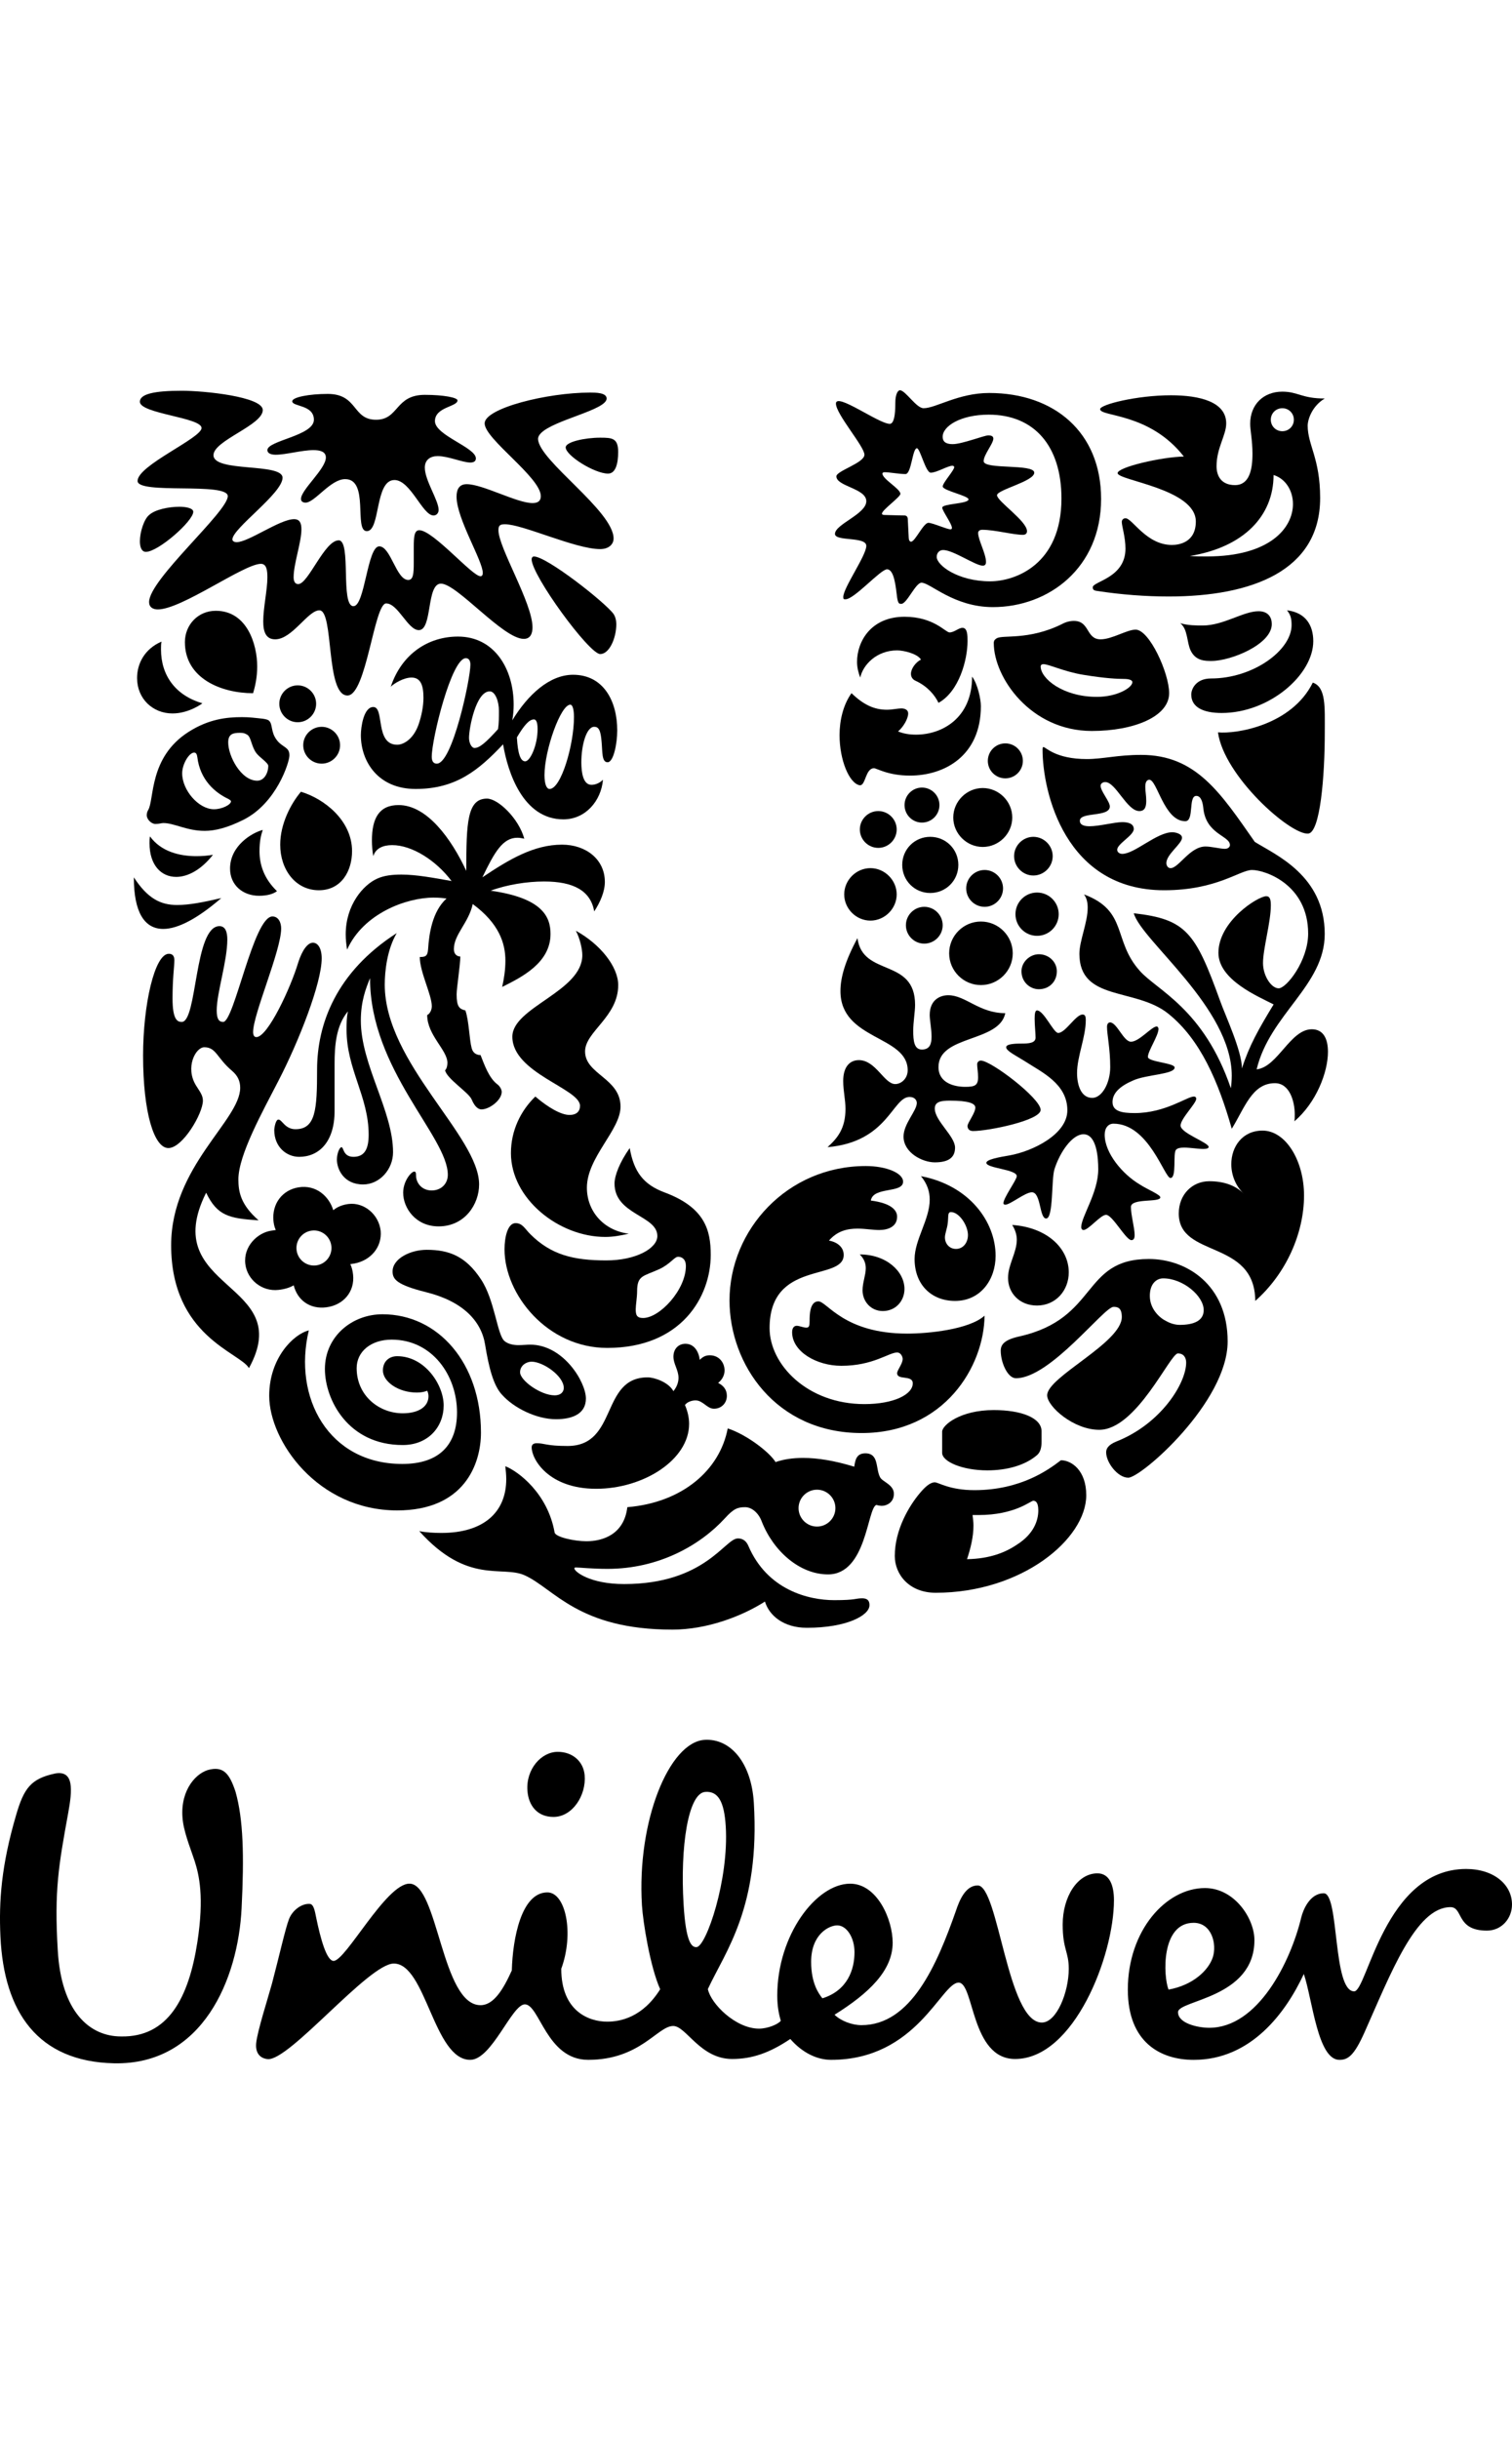 <svg xmlns="http://www.w3.org/2000/svg" fill="none" viewBox="0 0 62 100" height="100" width="62">
<path fill="black" d="M7.984 76.305C7.883 75.982 7.587 75.255 7.506 74.718C7.328 73.53 7.949 72.747 8.52 72.568C9.16 72.389 9.41 72.71 9.658 73.458C9.979 74.597 10.014 76.088 9.907 78.224C9.767 81.141 8.307 84.664 4.679 84.591C1.548 84.522 0.162 82.494 0.018 79.399C-0.05 77.94 0.054 76.482 0.659 74.419C0.979 73.315 1.265 72.922 2.259 72.71C3.041 72.568 2.97 73.385 2.793 74.349C2.404 76.482 2.223 77.512 2.367 79.932C2.506 82.494 3.683 83.49 4.964 83.49C6.885 83.527 7.738 81.927 8.095 79.612C8.377 77.763 8.164 76.873 7.984 76.305ZM48.945 78.831C49.693 78.831 49.908 79.716 49.729 80.252C49.55 80.785 48.911 81.392 47.916 81.569C47.701 81.034 47.594 78.831 48.945 78.831ZM35.039 80.037C35.039 79.435 34.717 78.936 34.329 78.936C34.005 78.936 33.261 79.291 33.261 80.43C33.261 81.322 33.578 81.745 33.723 81.927C34.752 81.605 35.039 80.749 35.039 80.037ZM23.974 72.781C23.924 72.211 23.476 71.822 22.871 71.822C22.196 71.822 21.56 72.531 21.628 73.421C21.671 74.007 22.017 74.49 22.696 74.49C23.476 74.49 24.045 73.601 23.974 72.781ZM29.759 74.871C29.697 73.876 29.456 73.427 28.922 73.464C28.214 73.507 27.886 75.735 28.031 78.079C28.123 79.607 28.351 79.843 28.563 79.828C28.955 79.804 29.895 77.073 29.759 74.871ZM53.357 78.616C52.916 80.445 51.579 83.135 49.585 83.135C49.123 83.135 48.305 82.956 48.305 82.494C48.305 81.995 51.438 81.927 51.438 79.541C51.438 78.653 50.62 77.406 49.409 77.406C47.809 77.406 46.247 79.151 46.247 81.57C46.247 83.738 47.594 84.45 48.946 84.45C51.295 84.45 52.718 82.528 53.464 80.928C53.822 81.996 54.031 84.45 54.924 84.45C55.279 84.45 55.529 84.272 55.956 83.313C57.021 80.928 58.054 78.189 59.478 78.189C60.01 78.189 59.691 79.151 60.971 79.151C61.575 79.151 62 78.653 62 78.081C62 77.262 61.254 76.624 60.117 76.624C56.772 76.624 56.063 81.641 55.529 81.641C54.639 81.641 54.924 77.62 54.282 77.62C53.713 77.62 53.433 78.298 53.357 78.616ZM24.899 82.884C25.433 82.884 26.349 82.711 27.071 81.555C26.659 80.639 26.364 78.787 26.323 78.112C26.111 74.664 27.439 71.42 28.894 71.33C29.96 71.266 30.813 72.275 30.911 73.91C31.173 78.207 29.742 80.001 29.026 81.548C29.147 82.148 30.165 83.17 31.125 83.17C31.479 83.17 31.908 82.992 32.016 82.848C31.945 82.6 31.872 82.28 31.872 81.816C31.872 79.326 33.473 77.227 34.861 77.227C35.964 77.227 36.604 78.685 36.604 79.647C36.604 80.784 35.643 81.711 34.221 82.6C34.471 82.848 34.931 83.027 35.324 83.027C37.353 83.027 38.415 80.572 39.201 78.33C39.343 77.902 39.594 77.299 40.091 77.299C40.944 77.299 41.302 82.92 42.721 82.92C43.328 82.92 43.825 81.674 43.825 80.716C43.825 80.003 43.576 79.932 43.576 78.9C43.576 77.763 44.181 76.803 45.001 76.803C45.498 76.803 45.678 77.299 45.678 77.902C45.678 80.179 44.04 84.414 41.624 84.414C39.807 84.414 39.948 81.283 39.309 81.283C38.594 81.283 37.598 84.449 34.08 84.449C33.508 84.449 32.904 84.165 32.407 83.594C31.555 84.165 30.841 84.414 30.023 84.414C28.708 84.414 28.137 83.061 27.605 83.061C26.964 83.061 26.254 84.449 24.118 84.449C22.41 84.449 22.126 82.174 21.522 82.174C20.987 82.174 20.169 84.449 19.281 84.449C17.784 84.449 17.467 80.501 16.148 80.501C15.117 80.501 11.858 84.51 10.973 84.419C10.617 84.382 10.468 84.116 10.505 83.76C10.555 83.268 10.979 81.95 11.151 81.327C11.438 80.245 11.702 79.059 11.85 78.681C11.996 78.3 12.391 78.028 12.708 78.057C12.868 78.072 12.915 78.37 12.965 78.616C13.145 79.496 13.396 80.393 13.679 80.393C14.178 80.393 15.829 77.226 16.789 77.226C17.965 77.226 18.105 82.208 19.705 82.208C20.24 82.208 20.633 81.569 20.987 80.784C21.024 79.465 21.379 77.584 22.446 77.584C23.194 77.584 23.55 79.254 23.015 80.715C23.013 82.457 24.151 82.884 24.899 82.884Z"></path>
<path fill="black" d="M49.679 27.098C49.415 27.098 49.037 27.098 48.829 26.683C48.658 26.343 48.716 25.795 48.395 25.55C48.716 25.644 49.055 25.644 49.319 25.644C50.17 25.644 50.983 25.059 51.606 25.059C52.017 25.059 52.15 25.323 52.15 25.587C52.15 26.419 50.473 27.098 49.679 27.098ZM50.094 29.231C52.055 29.231 53.851 27.664 53.851 26.287C53.851 25.644 53.548 25.116 52.774 25.021C52.906 25.192 52.962 25.323 52.962 25.625C52.962 26.664 51.38 27.816 49.66 27.816C49.037 27.816 48.848 28.249 48.848 28.476C48.848 29.005 49.358 29.231 50.094 29.231ZM49.943 30.024C50.189 31.817 52.906 34.233 53.642 34.176C54.134 34.135 54.323 31.836 54.323 30.024C54.323 28.986 54.38 28.174 53.832 27.985C52.962 29.741 50.681 30.099 49.943 30.024Z"></path>
<path fill="black" d="M7.452 41.897C8.093 41.897 7.961 37.97 8.999 37.97C9.245 37.97 9.321 38.215 9.321 38.517C9.321 39.404 8.886 40.708 8.886 41.424C8.886 41.783 8.981 41.897 9.151 41.897C9.605 41.897 10.397 37.573 11.171 37.573C11.416 37.573 11.529 37.819 11.529 38.064C11.529 38.97 10.379 41.575 10.379 42.311C10.379 42.425 10.415 42.519 10.511 42.519C10.983 42.519 11.926 40.481 12.228 39.462C12.398 38.932 12.624 38.649 12.832 38.649C13.021 38.649 13.191 38.857 13.191 39.291C13.191 40.31 12.247 42.708 11.416 44.313C10.775 45.559 9.775 47.351 9.775 48.351C9.775 48.861 9.867 49.389 10.604 50.031C9.396 49.956 8.905 49.843 8.453 48.899C6.433 52.92 12.171 52.524 10.208 56.09C9.849 55.45 7.018 54.788 7.018 51.051C7.018 47.823 9.849 45.936 9.849 44.596C9.849 44.332 9.756 44.105 9.51 43.898C8.886 43.368 8.867 42.935 8.377 42.935C8.019 42.935 7.583 43.765 8.037 44.502C8.188 44.747 8.32 44.898 8.32 45.125C8.32 45.653 7.489 47.068 6.905 47.068C6.319 47.068 5.867 45.616 5.867 43.274C5.867 41.197 6.338 39.103 6.924 39.103C7.093 39.103 7.15 39.216 7.15 39.368C7.15 39.613 7.075 40.103 7.075 40.934C7.075 41.821 7.282 41.897 7.452 41.897Z"></path>
<path fill="black" d="M12.266 47.428C13.06 47.428 13.72 46.841 13.72 45.541V43.615C13.72 42.879 13.777 42.049 14.268 41.462C14.211 41.709 14.211 41.973 14.211 42.218C14.211 43.842 15.117 44.956 15.117 46.522C15.117 47.107 14.947 47.428 14.495 47.428C14.06 47.428 14.098 47.032 14.003 47.032C13.928 47.032 13.815 47.277 13.815 47.541C13.815 47.938 14.098 48.56 14.89 48.56C15.57 48.56 16.117 47.938 16.117 47.239C16.117 45.542 14.796 43.653 14.796 41.841C14.796 41.048 15.003 40.52 15.173 40.104C15.173 43.861 18.363 46.598 18.363 48.164C18.363 48.523 18.099 48.806 17.702 48.806C17.268 48.806 17.06 48.466 17.06 48.201C17.06 48.069 17.041 48.032 16.985 48.032C16.872 48.032 16.532 48.409 16.532 48.901C16.532 49.523 17.041 50.279 17.985 50.279C19.06 50.279 19.646 49.372 19.646 48.56C19.646 46.579 15.777 43.577 15.777 40.369C15.777 39.821 15.87 38.934 16.268 38.255C13.776 39.858 13.002 41.992 13.002 43.861C13.002 45.485 12.946 46.295 12.115 46.295C11.681 46.295 11.568 45.9 11.416 45.9C11.303 45.9 11.246 46.239 11.246 46.333C11.247 47.031 11.757 47.428 12.266 47.428Z"></path>
<path fill="black" d="M40.864 26.173C41.103 26.012 42.167 26.267 43.543 25.587C43.713 25.494 43.883 25.456 44.034 25.456C44.695 25.456 44.525 26.211 45.13 26.211C45.601 26.211 46.207 25.814 46.566 25.814C47.128 25.814 47.941 27.589 47.941 28.419C47.941 29.382 46.49 29.968 44.771 29.968C42.262 29.968 40.75 27.778 40.75 26.362C40.751 26.249 40.808 26.211 40.864 26.173ZM44.979 28.57C45.81 28.57 46.433 28.193 46.433 27.966C46.433 27.891 46.32 27.834 46.074 27.834C45.829 27.834 45.337 27.816 44.412 27.664C43.618 27.532 43.014 27.23 42.787 27.23C42.712 27.23 42.673 27.268 42.673 27.324C42.673 27.816 43.581 28.57 44.979 28.57Z"></path>
<path fill="black" d="M12.663 54.543C12.04 54.695 11.039 55.674 11.039 57.224C11.039 59.073 13.021 61.924 16.287 61.924C19.042 61.924 19.722 60.017 19.722 58.733C19.722 55.883 17.967 53.882 15.684 53.882C14.438 53.882 13.323 54.788 13.323 56.127C13.323 57.375 14.267 59.243 16.513 59.243C17.57 59.243 18.193 58.487 18.193 57.621C18.193 56.771 17.419 55.601 16.286 55.601C15.947 55.601 15.701 55.825 15.701 56.186C15.701 56.638 16.323 57.092 17.098 57.092C17.286 57.092 17.438 57.054 17.514 57.016C17.551 57.074 17.57 57.167 17.57 57.243C17.57 57.677 17.155 57.942 16.513 57.942C15.55 57.942 14.625 57.225 14.625 56.09C14.625 55.412 15.211 54.922 16.06 54.922C17.74 54.922 18.74 56.412 18.74 57.904C18.74 59.243 18.005 60.019 16.494 60.019C13.474 60.018 12.003 57.299 12.663 54.543Z"></path>
<path fill="black" d="M34.209 65.603C35.114 65.603 35.067 65.527 35.351 65.527C35.633 65.527 35.653 65.697 35.653 65.811C35.653 66.226 34.727 66.736 33.085 66.736C32.122 66.736 31.537 66.226 31.367 65.66C30.424 66.264 28.99 66.811 27.573 66.811C23.705 66.811 22.723 65.13 21.514 64.584C20.589 64.168 19.174 64.981 17.191 62.772C17.456 62.829 17.815 62.847 18.098 62.847C19.834 62.847 20.759 61.999 20.759 60.639C20.759 60.469 20.74 60.282 20.721 60.112C21.25 60.32 22.459 61.225 22.742 62.829C22.779 63.018 23.552 63.188 24.044 63.188C24.724 63.188 25.592 62.904 25.724 61.791C27.989 61.603 29.519 60.263 29.84 58.562C30.65 58.827 31.575 59.563 31.802 59.942C32.123 59.829 32.5 59.772 32.934 59.772C33.538 59.772 34.218 59.885 35.029 60.131C35.067 59.885 35.105 59.583 35.483 59.583C36.049 59.583 35.898 60.206 36.087 60.563C36.181 60.752 36.654 60.865 36.654 61.243C36.654 61.603 36.35 61.736 36.162 61.736C36.086 61.736 35.992 61.717 35.935 61.698C35.558 61.83 35.538 64.547 33.953 64.547C32.783 64.547 31.707 63.584 31.235 62.377C31.103 62.019 30.82 61.791 30.555 61.791C30.254 61.791 30.084 61.849 29.726 62.245C28.707 63.358 27.007 64.32 24.912 64.32C24.27 64.32 23.761 64.263 23.628 64.263C23.552 64.263 23.552 64.281 23.552 64.3C23.552 64.433 24.193 64.943 25.591 64.943C28.913 64.943 29.725 63.073 30.253 63.073C30.33 63.073 30.555 63.073 30.686 63.376C31.462 65.187 33.152 65.603 34.209 65.603ZM32.745 61.83C32.745 62.246 33.085 62.586 33.501 62.586C33.917 62.586 34.256 62.246 34.256 61.83C34.256 61.414 33.917 61.074 33.501 61.074C33.085 61.074 32.745 61.414 32.745 61.83Z"></path>
<path fill="black" d="M47.697 52.41C47.432 52.41 47.149 52.618 47.149 53.129C47.149 53.693 47.584 54.053 47.828 54.165C47.961 54.242 48.169 54.317 48.375 54.317C48.923 54.317 49.358 54.165 49.358 53.711C49.358 53.129 48.507 52.41 47.697 52.41ZM45.66 53.579C45.264 53.579 43.071 56.505 41.658 56.505C41.319 56.505 41.035 55.864 41.035 55.375C41.035 55.11 41.205 54.921 41.81 54.788C45.056 54.052 44.338 51.616 47.11 51.616C48.639 51.616 50.34 52.656 50.34 54.996C50.34 57.487 46.794 60.582 46.265 60.582C45.83 60.582 45.358 59.959 45.358 59.544C45.358 59.413 45.415 59.242 45.793 59.092C47.603 58.373 48.639 56.713 48.639 55.862C48.639 55.673 48.546 55.487 48.3 55.487C47.98 55.487 46.605 58.619 45.075 58.619C44.016 58.619 42.939 57.658 42.939 57.204C42.939 56.448 46 55.053 46 53.994C46 53.597 45.811 53.579 45.66 53.579Z"></path>
<path fill="black" d="M8.3 28.835C8.3 28.835 7.754 29.25 7.074 29.25C6.263 29.25 5.621 28.646 5.621 27.797C5.621 27.211 5.923 26.608 6.621 26.305C6.602 26.419 6.602 26.512 6.602 26.626C6.602 27.703 7.206 28.514 8.3 28.835ZM12.34 32.46C11.925 32.95 11.49 33.781 11.49 34.63C11.49 35.649 12.114 36.498 13.076 36.498C14.001 36.498 14.436 35.705 14.436 34.895C14.436 33.63 13.284 32.742 12.34 32.46ZM6.074 33.214C6.038 33.273 6.017 33.347 6.017 33.422C6.017 33.592 6.206 33.781 6.375 33.781C6.526 33.781 6.62 33.743 6.696 33.743C7.148 33.743 7.658 34.064 8.394 34.064C8.828 34.064 9.338 33.931 9.98 33.611C11.339 32.931 11.868 31.252 11.868 30.968C11.868 30.609 11.58 30.656 11.339 30.326C11.098 29.997 11.19 29.706 11.037 29.552C10.95 29.464 10.679 29.458 10.338 29.42C10.225 29.408 10.073 29.401 9.922 29.401C9.301 29.401 8.562 29.477 7.733 30.006C6.096 31.05 6.337 32.78 6.074 33.214ZM10.509 30.873C10.64 31.052 11.001 31.271 11.001 31.403C11.001 31.666 10.849 32.007 10.547 32.007C9.886 32.007 9.358 31.006 9.358 30.439C9.358 30.081 9.566 30.044 9.849 30.044C9.981 30.044 10.038 30.063 10.132 30.119C10.301 30.214 10.301 30.59 10.509 30.873ZM8.772 33.177C8.149 33.177 7.47 32.403 7.47 31.704C7.47 31.327 7.753 30.855 7.96 30.855C8.036 30.855 8.074 30.912 8.092 31.044C8.205 31.969 8.81 32.498 9.377 32.761C9.433 32.799 9.471 32.818 9.471 32.855C9.471 32.988 9.112 33.177 8.772 33.177ZM10.377 28.42C10.471 28.117 10.547 27.741 10.547 27.325C10.547 26.419 10.131 25.041 8.848 25.041C8.112 25.041 7.582 25.626 7.582 26.325C7.582 27.816 9.074 28.42 10.377 28.42ZM5.488 35.97C5.488 37.404 5.923 38.084 6.696 38.084C7.3 38.084 8.112 37.65 9.074 36.819C8.339 36.989 7.771 37.103 7.262 37.103C6.583 37.103 6.055 36.838 5.488 35.97ZM6.149 34.29C6.131 34.385 6.131 34.479 6.131 34.573C6.131 35.46 6.602 35.951 7.225 35.951C7.695 35.951 8.244 35.668 8.733 35.044C8.527 35.082 8.281 35.101 8.054 35.101C7.357 35.101 6.602 34.913 6.149 34.29ZM10.774 34.026C10.339 34.139 9.433 34.667 9.433 35.611C9.433 36.29 9.961 36.725 10.622 36.725C10.962 36.725 11.207 36.649 11.358 36.536C10.83 36.026 10.641 35.46 10.641 34.895C10.641 34.497 10.698 34.252 10.774 34.026ZM11.453 28.854C11.453 29.269 11.792 29.61 12.207 29.61C12.623 29.61 12.963 29.269 12.963 28.854C12.963 28.439 12.623 28.098 12.207 28.098C11.792 28.098 11.453 28.439 11.453 28.854ZM12.434 30.552C12.434 30.968 12.774 31.308 13.191 31.308C13.605 31.308 13.945 30.968 13.945 30.552C13.945 30.138 13.605 29.798 13.191 29.798C12.774 29.798 12.434 30.138 12.434 30.552Z"></path>
<path fill="black" d="M41.886 39.82C41.886 39.443 42.226 39.122 42.599 39.122C43.015 39.122 43.336 39.443 43.336 39.82C43.336 40.254 43.014 40.556 42.599 40.556C42.226 40.556 41.886 40.254 41.886 39.82ZM35.258 34.006C35.258 34.421 35.599 34.761 36.013 34.761C36.429 34.761 36.769 34.421 36.769 34.006C36.769 33.592 36.429 33.252 36.013 33.252C35.599 33.252 35.258 33.592 35.258 34.006ZM34.617 36.668C34.617 37.253 35.106 37.743 35.693 37.743C36.277 37.743 36.769 37.253 36.769 36.668C36.769 36.083 36.277 35.592 35.693 35.592C35.106 35.592 34.617 36.083 34.617 36.668ZM36.996 35.459C36.996 36.102 37.506 36.611 38.144 36.611C38.786 36.611 39.297 36.102 39.297 35.459C39.297 34.818 38.786 34.308 38.144 34.308C37.506 34.308 36.996 34.818 36.996 35.459ZM37.091 33.006C37.091 33.403 37.412 33.724 37.805 33.724C38.201 33.724 38.522 33.403 38.522 33.006C38.522 32.61 38.201 32.289 37.805 32.289C37.412 32.289 37.091 32.61 37.091 33.006ZM40.506 31.195C40.506 31.59 40.827 31.911 41.224 31.911C41.621 31.911 41.943 31.59 41.943 31.195C41.943 30.798 41.621 30.477 41.224 30.477C40.827 30.477 40.506 30.798 40.506 31.195ZM39.089 33.517C39.089 34.176 39.637 34.723 40.298 34.723C40.96 34.723 41.508 34.176 41.508 33.517C41.508 32.855 40.96 32.308 40.298 32.308C39.637 32.308 39.089 32.855 39.089 33.517ZM37.147 37.933C37.147 38.348 37.487 38.687 37.899 38.687C38.315 38.687 38.655 38.348 38.655 37.933C38.655 37.517 38.315 37.178 37.899 37.178C37.487 37.178 37.147 37.517 37.147 37.933ZM39.619 36.422C39.619 36.838 39.958 37.178 40.375 37.178C40.79 37.178 41.13 36.838 41.13 36.422C41.13 36.008 40.79 35.668 40.375 35.668C39.958 35.668 39.619 36.008 39.619 36.422ZM38.92 39.084C38.92 39.801 39.505 40.386 40.223 40.386C40.941 40.386 41.528 39.801 41.528 39.084C41.528 38.367 40.941 37.781 40.223 37.781C39.505 37.781 38.92 38.367 38.92 39.084ZM41.639 37.479C41.639 37.97 42.036 38.367 42.524 38.367C43.015 38.367 43.412 37.97 43.412 37.479C43.412 36.989 43.015 36.592 42.524 36.592C42.036 36.592 41.639 36.989 41.639 37.479ZM41.583 35.1C41.583 35.536 41.943 35.894 42.372 35.894C42.807 35.894 43.166 35.536 43.166 35.1C43.166 34.667 42.807 34.308 42.372 34.308C41.943 34.308 41.583 34.667 41.583 35.1Z"></path>
<path fill="black" d="M43.503 59.867C43.012 60.245 41.863 61.093 39.955 61.093C38.935 61.093 38.482 60.772 38.331 60.772C38.142 60.772 37.934 60.96 37.726 61.206C37.278 61.735 36.691 62.717 36.691 63.792C36.691 64.546 37.278 65.3 38.368 65.3C41.901 65.3 44.542 63.093 44.542 61.301C44.542 60.282 43.938 59.867 43.503 59.867ZM42.521 59.659C42.674 59.529 42.709 59.32 42.709 59.111V58.677C42.709 58.129 41.882 57.81 40.749 57.81C39.369 57.81 38.633 58.431 38.633 58.696V59.564C38.633 59.924 39.464 60.282 40.485 60.282C41.297 60.282 42.033 60.075 42.521 59.659ZM42.369 61.528C42.464 61.528 42.576 61.584 42.576 61.924C42.576 62.339 42.389 62.886 41.712 63.319C41.24 63.642 40.597 63.906 39.653 63.923C39.804 63.471 39.917 62.998 39.917 62.547C39.917 62.396 39.899 62.282 39.88 62.113H40.126C41.618 62.114 42.261 61.528 42.369 61.528Z"></path>
<path fill="black" d="M35.161 38.462C35.369 40.065 37.523 39.254 37.523 41.197C37.523 41.481 37.447 41.897 37.447 42.255C37.447 42.671 37.484 43.029 37.802 43.029C38.123 43.029 38.199 42.803 38.199 42.501C38.199 42.198 38.123 41.821 38.123 41.614C38.123 40.953 38.596 40.802 38.88 40.802C39.597 40.802 40.145 41.538 41.222 41.538C40.976 42.746 38.483 42.425 38.483 43.747C38.483 44.408 39.144 44.558 39.578 44.558C39.975 44.558 40.107 44.501 40.107 44.162C40.107 43.973 40.069 43.765 40.069 43.633C40.069 43.557 40.126 43.482 40.221 43.482C40.638 43.482 42.672 45.03 42.672 45.503C42.672 45.936 40.523 46.37 39.9 46.37C39.711 46.37 39.673 46.238 39.673 46.163C39.673 46.031 39.994 45.634 39.994 45.408C39.994 45.238 39.711 45.124 38.955 45.124C38.596 45.124 38.331 45.163 38.331 45.446C38.331 45.954 39.162 46.578 39.162 47.049C39.162 47.427 38.935 47.654 38.331 47.654C37.821 47.654 37.05 47.257 37.05 46.597C37.05 46.068 37.594 45.541 37.594 45.219C37.594 45.124 37.522 44.973 37.296 44.973C36.596 44.973 36.407 46.822 33.934 47.031C34.33 46.672 34.669 46.276 34.669 45.465C34.669 45.069 34.576 44.747 34.576 44.313C34.576 43.747 34.839 43.463 35.217 43.463C35.915 43.463 36.255 44.444 36.709 44.444C36.956 44.444 37.22 44.219 37.22 43.879C37.22 42.444 34.463 42.652 34.463 40.632C34.463 40.084 34.651 39.405 35.161 38.462ZM44.165 43.992C44.165 44.463 44.317 45.011 44.789 45.011C45.185 45.011 45.525 44.408 45.525 43.747C45.525 42.992 45.393 42.406 45.393 42.104C45.393 41.972 45.45 41.916 45.525 41.916C45.808 41.935 46.072 42.708 46.376 42.708C46.716 42.708 47.222 42.084 47.429 42.084C47.486 42.084 47.505 42.161 47.505 42.179C47.505 42.463 47.07 43.086 47.07 43.331C47.07 43.539 48.166 43.576 48.166 43.765C48.166 44.049 47.017 44.049 46.47 44.294C45.942 44.52 45.619 44.803 45.619 45.181C45.619 45.559 45.997 45.634 46.526 45.634C47.787 45.634 48.675 44.955 48.958 44.955C49.014 44.955 49.052 44.992 49.052 45.049C49.052 45.238 48.41 45.861 48.41 46.144C48.41 46.465 49.581 46.841 49.562 47.031C49.544 47.087 49.468 47.105 49.336 47.105C49.127 47.105 48.807 47.049 48.561 47.049C48.41 47.049 48.278 47.068 48.22 47.143C48.089 47.295 48.258 48.295 47.995 48.295C47.749 48.295 47.107 46.068 45.657 46.068C45.449 46.068 45.298 46.238 45.298 46.521C45.298 47.276 46.034 48.144 46.734 48.559C47.05 48.767 47.58 48.975 47.58 49.089C47.58 49.314 46.374 49.107 46.374 49.484C46.374 49.824 46.526 50.335 46.526 50.636C46.526 50.73 46.507 50.843 46.394 50.843C46.167 50.843 45.618 49.805 45.354 49.805C45.128 49.805 44.637 50.428 44.429 50.428C44.372 50.428 44.335 50.371 44.335 50.315C44.335 49.881 45.034 48.9 45.034 47.937C45.034 47.484 44.977 46.502 44.429 46.502C43.975 46.502 43.465 47.219 43.238 47.937C43.107 48.352 43.201 49.956 42.898 49.956C42.615 49.956 42.691 48.881 42.312 48.881C42.034 48.881 41.429 49.39 41.221 49.39C41.183 49.39 41.145 49.371 41.145 49.333C41.145 49.107 41.693 48.371 41.693 48.22C41.693 47.937 40.446 47.899 40.446 47.673C40.446 47.54 40.937 47.446 41.39 47.37C42.351 47.2 43.767 46.502 43.767 45.521C43.767 44.426 42.709 43.954 42.014 43.501C41.655 43.274 41.258 43.086 41.258 42.935C41.258 42.784 41.711 42.784 41.901 42.784C42.184 42.784 42.464 42.765 42.464 42.539C42.464 42.368 42.426 42.029 42.426 41.765C42.426 41.576 42.444 41.425 42.521 41.425C42.804 41.425 43.2 42.349 43.39 42.349C43.691 42.349 44.107 41.594 44.391 41.594C44.484 41.594 44.523 41.651 44.523 41.821C44.524 42.519 44.165 43.312 44.165 43.992Z"></path>
<path fill="black" d="M35.709 49.22C36.578 49.333 36.786 49.635 36.786 49.881C36.786 50.296 36.408 50.428 36.049 50.428C35.785 50.428 35.483 50.371 35.161 50.371C34.745 50.371 34.331 50.466 33.992 50.862C34.236 50.9 34.596 51.071 34.596 51.449C34.596 52.543 31.557 51.636 31.557 54.45C31.557 55.941 33.105 57.565 35.445 57.565C36.654 57.565 37.428 57.168 37.428 56.714C37.428 56.356 36.787 56.6 36.787 56.298C36.787 56.166 37.014 55.92 37.014 55.712C37.014 55.621 36.938 55.449 36.787 55.449C36.446 55.449 35.804 55.995 34.501 55.995C33.481 55.995 32.481 55.412 32.481 54.618C32.481 54.449 32.557 54.354 32.67 54.354C32.783 54.354 32.934 54.43 33.066 54.43C33.18 54.43 33.198 54.354 33.198 54.147C33.198 53.939 33.198 53.353 33.556 53.353C33.916 53.353 34.596 54.675 37.202 54.675C38.067 54.675 39.748 54.506 40.372 53.939C40.353 56.015 38.728 58.752 35.332 58.752C31.802 58.752 29.914 55.92 29.914 53.315C29.914 50.428 32.273 47.805 35.502 47.805C36.331 47.805 37.031 48.087 37.031 48.446C37.031 48.938 35.803 48.635 35.709 49.22ZM41.505 50.221C41.637 50.428 41.694 50.636 41.694 50.824C41.694 51.353 41.335 51.844 41.335 52.392C41.335 53.015 41.807 53.524 42.522 53.524C43.296 53.524 43.825 52.902 43.825 52.165C43.825 51.164 42.918 50.316 41.505 50.221ZM35.255 51.429C35.443 51.617 35.501 51.806 35.501 51.995C35.501 52.278 35.369 52.581 35.369 52.902C35.369 53.353 35.709 53.75 36.199 53.75C36.729 53.75 37.088 53.334 37.088 52.845C37.088 52.128 36.349 51.429 35.255 51.429ZM37.764 48.22C39.748 48.597 40.825 50.089 40.825 51.486C40.825 52.449 40.221 53.335 39.162 53.335C38.199 53.335 37.503 52.675 37.503 51.617C37.503 50.825 38.123 49.994 38.123 49.182C38.123 48.862 38.029 48.541 37.764 48.22ZM38.747 50.73C38.747 50.994 38.936 51.203 39.2 51.203C39.502 51.203 39.691 50.938 39.691 50.636C39.691 50.24 39.332 49.692 38.992 49.692C38.841 49.692 38.898 49.919 38.86 50.164C38.841 50.352 38.747 50.579 38.747 50.73Z"></path>
<path fill="black" d="M17.912 31.308C18.553 31.308 19.289 27.834 19.289 27.249C19.289 27.098 19.233 26.984 19.101 26.984C18.515 26.984 17.704 30.288 17.704 31.025C17.704 31.157 17.741 31.308 17.912 31.308ZM22.536 32.346C23.007 32.346 23.536 30.533 23.536 29.4C23.536 29.155 23.498 28.891 23.384 28.891C22.987 28.891 22.327 30.76 22.327 31.779C22.328 32.176 22.423 32.346 22.536 32.346ZM19.458 30.666C19.665 30.666 19.93 30.438 20.422 29.892C20.459 29.646 20.459 29.419 20.459 29.136C20.459 28.759 20.308 28.344 20.082 28.344C19.515 28.344 19.232 29.854 19.232 30.251C19.233 30.477 19.345 30.666 19.458 30.666ZM22.044 29.892C22.044 29.57 21.968 29.495 21.893 29.495C21.704 29.495 21.497 29.722 21.195 30.232C21.233 30.911 21.346 31.213 21.535 31.213C21.742 31.213 22.044 30.552 22.044 29.892ZM23.498 27.664C24.744 27.664 25.31 28.74 25.31 29.948C25.31 30.477 25.16 31.251 24.914 31.251C24.669 31.251 24.707 30.817 24.669 30.42C24.631 29.91 24.536 29.797 24.366 29.797C24.045 29.797 23.838 30.552 23.838 31.251C23.838 31.685 23.914 32.176 24.253 32.176C24.442 32.176 24.612 32.081 24.725 31.968C24.65 32.836 24.007 33.592 23.102 33.592C21.44 33.592 20.817 31.647 20.629 30.515C19.629 31.572 18.704 32.346 17.043 32.346C15.495 32.346 14.797 31.213 14.797 30.138C14.797 29.816 14.91 28.986 15.307 28.986C15.778 28.986 15.364 30.533 16.288 30.533C16.515 30.533 16.929 30.344 17.157 29.722C17.289 29.344 17.364 28.948 17.364 28.608C17.364 28.098 17.251 27.778 16.874 27.778C16.552 27.778 16.155 28.022 16.023 28.155C16.477 26.796 17.572 26.098 18.778 26.098C20.271 26.098 21.063 27.419 21.063 28.891C21.063 29.098 21.044 29.325 21.006 29.533C21.648 28.476 22.536 27.664 23.498 27.664Z"></path>
<path fill="black" d="M19.969 32.741C19.157 32.741 19.12 33.724 19.12 35.705C18.515 34.403 17.516 33.006 16.345 33.006C15.553 33.006 15.251 33.535 15.251 34.459C15.251 34.648 15.27 34.931 15.308 35.1C15.402 34.781 15.704 34.648 16.081 34.648C16.894 34.648 17.875 35.27 18.517 36.121C17.781 35.989 17.064 35.856 16.46 35.856C16.082 35.856 15.742 35.894 15.459 36.026C14.912 36.271 14.176 37.083 14.176 38.31C14.176 38.499 14.195 38.706 14.233 38.933C14.893 37.46 16.648 36.8 17.781 36.8C18.008 36.8 18.177 36.819 18.31 36.838C17.724 37.366 17.593 38.291 17.554 38.914C17.536 39.216 17.422 39.235 17.214 39.235C17.214 39.857 17.706 40.783 17.706 41.255C17.706 41.425 17.611 41.576 17.517 41.614C17.517 42.444 18.347 43.048 18.347 43.576C18.347 43.708 18.31 43.822 18.252 43.879C18.31 44.219 19.223 44.79 19.341 45.077C19.486 45.425 19.649 45.483 19.744 45.483C20.065 45.483 20.573 45.105 20.573 44.765C20.573 44.652 20.479 44.52 20.404 44.463C20.045 44.2 19.856 43.633 19.705 43.256C19.573 43.256 19.402 43.2 19.342 42.978C19.239 42.587 19.234 41.859 19.083 41.425C18.837 41.368 18.724 41.274 18.724 40.764C18.724 40.519 18.875 39.555 18.875 39.215C18.762 39.215 18.611 39.14 18.611 38.913C18.611 38.31 19.216 37.838 19.385 37.064C20.461 37.856 20.724 38.668 20.724 39.386C20.724 39.762 20.668 40.121 20.592 40.462C21.385 40.065 22.574 39.48 22.574 38.291C22.574 37.592 22.253 36.818 20.12 36.516C20.781 36.27 21.612 36.139 22.31 36.139C23.518 36.139 24.216 36.516 24.367 37.365C24.613 36.988 24.802 36.553 24.802 36.157C24.802 35.232 24.027 34.629 23.046 34.629C21.894 34.629 20.875 35.232 19.78 35.969C20.272 34.95 20.61 34.346 21.215 34.346C21.309 34.346 21.404 34.365 21.498 34.384C21.272 33.554 20.423 32.741 19.969 32.741Z"></path>
<path fill="black" d="M51.771 46.352C52.717 46.352 53.472 47.578 53.472 49.013C53.472 50.542 52.753 52.204 51.473 53.335C51.454 50.788 48.336 51.599 48.336 49.75C48.336 48.957 48.904 48.428 49.584 48.428C50.188 48.428 50.66 48.598 51.001 48.939C50.66 48.617 50.49 48.164 50.49 47.73C50.49 47.011 50.944 46.352 51.771 46.352Z"></path>
<path fill="black" d="M34.916 28.419C35.408 28.892 35.841 29.098 36.37 29.098C36.579 29.098 36.825 29.043 36.957 29.043C37.127 29.043 37.24 29.117 37.24 29.249C37.24 29.457 37.051 29.798 36.825 29.987C37.051 30.081 37.297 30.119 37.561 30.119C38.633 30.119 39.861 29.439 39.861 27.74C40.089 28.041 40.221 28.665 40.221 28.948C40.221 31.006 38.709 31.798 37.315 31.798C36.409 31.798 35.954 31.496 35.84 31.496C35.482 31.496 35.501 32.214 35.256 32.195C34.821 32.119 34.426 31.157 34.426 30.138C34.426 29.533 34.577 28.892 34.916 28.419ZM37.765 27.041C37.614 26.796 37.051 26.664 36.787 26.664C35.955 26.664 35.388 27.249 35.275 27.778C35.2 27.589 35.143 27.362 35.143 27.136C35.143 26.305 35.71 25.286 37.09 25.286C38.294 25.286 38.767 25.928 38.937 25.928C39.126 25.928 39.315 25.739 39.466 25.739C39.674 25.739 39.674 26.06 39.674 26.287C39.674 27.041 39.333 28.344 38.484 28.816C38.332 28.495 38.03 28.136 37.542 27.91C37.41 27.853 37.354 27.74 37.354 27.627C37.353 27.419 37.542 27.154 37.765 27.041Z"></path>
<path fill="black" d="M21.799 22.927C21.799 23.588 24.158 26.815 24.611 26.815C24.99 26.815 25.272 26.155 25.272 25.588C25.272 25.438 25.234 25.287 25.16 25.173C24.82 24.701 22.422 22.814 21.893 22.814C21.836 22.814 21.799 22.87 21.799 22.927ZM7.925 20.983C7.925 21.361 6.491 22.625 5.982 22.625C5.793 22.625 5.736 22.399 5.736 22.192C5.736 21.815 5.906 21.285 6.114 21.115C6.358 20.888 6.925 20.776 7.359 20.776C7.623 20.776 7.925 20.832 7.925 20.983ZM25.16 22.078C25.16 20.945 22.097 18.888 22.063 18.001C22.06 17.92 22.104 17.839 22.173 17.767C22.697 17.214 24.875 16.81 24.875 16.339C24.875 16.095 24.422 16.095 24.195 16.095C22.44 16.095 19.873 16.736 19.873 17.358C19.873 18.001 22.176 19.568 22.176 20.342C22.176 20.549 22.044 20.625 21.835 20.625C21.195 20.625 19.797 19.85 19.137 19.85C18.835 19.85 18.721 20.058 18.721 20.361C18.721 21.266 19.797 22.984 19.797 23.492C19.797 23.549 19.778 23.625 19.702 23.625C19.362 23.625 17.759 21.738 17.192 21.738C16.985 21.738 16.966 22.021 16.966 22.436V23.078C16.966 23.512 16.947 23.777 16.74 23.777C16.248 23.777 16.022 22.399 15.551 22.399C15.059 22.399 14.965 24.852 14.494 24.852C13.946 24.852 14.418 22.153 13.889 22.153C13.304 22.153 12.643 23.947 12.228 23.947C12.077 23.947 12.04 23.795 12.04 23.663C12.04 23.116 12.36 22.229 12.36 21.701C12.36 21.436 12.284 21.285 12.059 21.285C11.473 21.285 10.19 22.229 9.699 22.229C9.623 22.229 9.529 22.192 9.529 22.116C9.529 21.664 11.586 20.228 11.586 19.587C11.586 18.963 8.754 19.379 8.754 18.661C8.754 18.058 10.775 17.435 10.775 16.811C10.775 16.264 8.377 16.02 7.453 16.02C6.339 16.02 5.735 16.15 5.735 16.471C5.735 16.962 8.265 17.114 8.265 17.547C8.265 17.963 5.641 19.077 5.641 19.718C5.641 20.285 9.34 19.756 9.34 20.342C9.34 20.983 6.113 23.757 6.113 24.682C6.113 24.89 6.264 24.985 6.471 24.985C7.453 24.985 10 23.116 10.699 23.116C10.945 23.116 10.964 23.418 10.964 23.682C10.964 24.173 10.794 24.928 10.794 25.476C10.794 25.909 10.907 26.211 11.284 26.211C11.984 26.211 12.624 25.022 13.097 25.022C13.701 25.022 13.342 28.514 14.248 28.514C15.022 28.514 15.342 24.739 15.834 24.739C16.325 24.739 16.722 25.834 17.174 25.834C17.74 25.834 17.476 23.928 18.08 23.928C18.74 23.928 20.628 26.193 21.478 26.193C21.742 26.193 21.835 25.985 21.835 25.72C21.835 24.72 20.439 22.456 20.439 21.738C20.439 21.55 20.495 21.493 20.703 21.493C21.439 21.493 23.592 22.512 24.61 22.512C24.953 22.512 25.16 22.323 25.16 22.078ZM23.196 18.341C23.196 18.68 24.385 19.417 24.933 19.417C25.254 19.417 25.348 18.982 25.348 18.529C25.348 17.963 25.104 17.944 24.612 17.944C23.989 17.944 23.196 18.114 23.196 18.341ZM18.76 16.415C18.76 16.301 18.194 16.188 17.42 16.188C16.193 16.188 16.363 17.209 15.42 17.209C14.438 17.209 14.682 16.15 13.437 16.15C12.682 16.15 11.984 16.283 11.984 16.452C11.984 16.68 12.871 16.585 12.871 17.209C12.871 17.869 10.964 18.058 10.964 18.454C10.964 18.586 11.115 18.643 11.304 18.643C11.72 18.643 12.379 18.454 12.852 18.454C13.116 18.454 13.362 18.51 13.362 18.756C13.362 19.228 12.342 20.077 12.342 20.455C12.342 20.568 12.436 20.607 12.53 20.607C12.908 20.607 13.55 19.643 14.154 19.643C15.155 19.643 14.495 21.776 15.041 21.776C15.607 21.776 15.362 19.68 16.174 19.68C16.835 19.68 17.325 21.134 17.778 21.134C17.892 21.134 17.986 21.04 17.986 20.907C17.986 20.512 17.42 19.699 17.42 19.171C17.42 18.85 17.646 18.699 17.948 18.699C18.382 18.699 18.967 18.963 19.287 18.963C19.4 18.963 19.514 18.926 19.514 18.794C19.514 18.341 17.835 17.85 17.835 17.265C17.836 16.68 18.76 16.68 18.76 16.415Z"></path>
<path fill="black" d="M52.223 19.474C52.223 21.152 51 22.436 48.789 22.795C49.035 22.813 49.261 22.813 49.488 22.813C52.072 22.813 53.018 21.644 53.018 20.663C53.018 20.114 52.715 19.625 52.223 19.474ZM49.035 21.379C49.035 20.039 45.828 19.699 45.828 19.397C45.828 19.152 47.618 18.736 48.544 18.717C47.128 16.906 45.111 17.095 45.111 16.774C45.111 16.585 46.621 16.206 48.016 16.206C49.186 16.206 50.281 16.471 50.281 17.358C50.281 17.85 49.885 18.36 49.885 19.114C49.885 19.529 50.091 19.888 50.641 19.888C51.227 19.888 51.358 19.265 51.358 18.604C51.358 18.057 51.264 17.642 51.264 17.377C51.264 16.585 51.808 16.057 52.582 16.057C53.224 16.057 53.376 16.338 54.321 16.338C53.81 16.642 53.622 17.189 53.622 17.453C53.622 18.246 54.133 18.793 54.133 20.417C54.133 23.398 51.34 24.455 47.922 24.455C46.982 24.455 45.98 24.38 44.997 24.229C44.847 24.21 44.809 24.173 44.809 24.078C44.809 23.833 46.15 23.7 46.15 22.493C46.15 22.021 45.999 21.568 45.999 21.399C45.999 21.304 46.074 21.247 46.15 21.247C46.433 21.247 47.001 22.342 48.055 22.342C48.335 22.342 49.035 22.247 49.035 21.379ZM52.11 17.208C52.11 17.472 52.318 17.679 52.582 17.679C52.847 17.679 53.055 17.472 53.055 17.208C53.055 16.944 52.847 16.736 52.582 16.736C52.318 16.736 52.11 16.944 52.11 17.208Z"></path>
<path fill="black" d="M50.434 34.648C50.434 34.252 49.433 34.215 49.339 33.101C49.319 32.931 49.263 32.63 49.055 32.63C48.715 32.63 48.979 33.668 48.602 33.668C47.733 33.668 47.45 31.969 47.129 31.969C47.053 31.969 46.963 32.025 46.963 32.252C46.963 32.46 47.002 32.592 47.002 32.836C47.002 33.082 46.944 33.252 46.718 33.252C46.208 33.252 45.754 32.063 45.32 32.063C45.225 32.063 45.131 32.12 45.131 32.214C45.131 32.441 45.508 32.855 45.508 33.063C45.508 33.517 44.28 33.271 44.28 33.649C44.28 33.819 44.45 33.875 44.677 33.875C45.074 33.875 45.698 33.706 46.019 33.706C46.208 33.706 46.491 33.743 46.491 33.988C46.491 34.252 45.811 34.592 45.811 34.837C45.811 34.951 45.924 35.007 46.018 35.007C46.528 35.007 47.431 34.12 48.073 34.12C48.186 34.12 48.469 34.177 48.469 34.347C48.469 34.592 47.827 35.025 47.827 35.384C47.827 35.479 47.885 35.592 47.998 35.592C48.336 35.592 48.789 34.705 49.432 34.705C49.678 34.705 50.037 34.8 50.226 34.8C50.378 34.8 50.434 34.705 50.434 34.648ZM50.926 43.803C51.228 42.86 51.606 42.198 52.225 41.179C51.606 40.859 49.962 40.179 49.962 39.065C49.962 37.763 51.586 36.743 51.922 36.743C52.074 36.743 52.111 36.876 52.111 37.122C52.111 37.801 51.79 38.895 51.79 39.481C51.79 40.009 52.13 40.519 52.432 40.519C52.753 40.519 53.641 39.387 53.641 38.273C53.641 36.271 51.884 35.668 51.341 35.668C50.831 35.668 49.905 36.498 47.733 36.498C43.676 36.498 42.75 32.479 42.75 30.723C42.75 30.647 42.768 30.628 42.787 30.628C42.881 30.628 43.279 31.12 44.563 31.12C45.224 31.12 45.828 30.949 46.792 30.949C49.053 30.949 50.055 32.517 51.453 34.516C52.299 35.044 54.321 35.894 54.321 38.292C54.321 40.406 52.073 41.576 51.529 43.841C52.394 43.747 52.904 42.198 53.792 42.198C54.246 42.198 54.453 42.557 54.453 43.125C54.453 43.954 53.98 45.201 53.074 45.974C53.092 45.899 53.092 45.804 53.092 45.691C53.092 45.163 52.885 44.408 52.279 44.408C51.339 44.408 51.037 45.427 50.509 46.276C49.961 44.351 49.224 42.614 47.903 41.557C46.566 40.481 44.261 41.066 44.261 39.103C44.261 38.574 44.601 37.82 44.601 37.215C44.601 37.008 44.563 36.819 44.449 36.668C46.263 37.348 45.62 38.555 46.736 39.801C47.431 40.595 49.357 41.349 50.471 44.615C50.49 44.521 50.509 44.276 50.509 44.106C50.509 41.312 46.811 38.574 46.49 37.441C48.638 37.687 49.015 38.216 50.036 41.047C50.245 41.633 50.926 43.087 50.926 43.803Z"></path>
<path fill="black" d="M40.601 23.833C39.278 23.833 38.41 23.173 38.41 22.832C38.41 22.662 38.523 22.55 38.675 22.55C39.09 22.55 39.996 23.191 40.298 23.191C40.375 23.191 40.431 23.154 40.431 23.04C40.431 22.7 40.109 22.134 40.109 21.852C40.109 21.776 40.166 21.72 40.279 21.72C40.789 21.72 41.545 21.927 41.942 21.927C42.074 21.927 42.112 21.852 42.112 21.776C42.112 21.36 40.883 20.549 40.883 20.303C40.883 20.077 42.41 19.736 42.41 19.379C42.41 19.001 40.335 19.265 40.335 18.906C40.335 18.642 40.732 18.189 40.732 17.982C40.732 17.887 40.656 17.85 40.524 17.85C40.354 17.85 39.448 18.208 39.07 18.208C38.881 18.208 38.654 18.171 38.654 17.906C38.654 17.471 39.391 17 40.543 17C42.409 17 43.525 18.284 43.525 20.435C43.526 23.154 41.621 23.833 40.601 23.833ZM36.921 20.247C36.921 20.039 36.184 19.643 36.184 19.416C36.184 19.379 36.221 19.36 36.278 19.36C36.486 19.36 36.845 19.435 37.13 19.435C37.375 19.435 37.413 18.378 37.598 18.378C37.73 18.378 37.956 19.379 38.165 19.379C38.41 19.379 38.863 19.095 39.052 19.095C39.09 19.095 39.128 19.114 39.128 19.152C39.128 19.284 38.656 19.793 38.656 19.944C38.656 20.114 39.714 20.322 39.714 20.473C39.714 20.662 38.637 20.643 38.637 20.814C38.637 20.944 39.034 21.473 39.034 21.643C39.034 21.681 39.014 21.701 38.977 21.701C38.825 21.701 38.24 21.435 38.07 21.435C37.862 21.435 37.526 22.209 37.356 22.209C37.3 22.209 37.262 22.134 37.262 22.039L37.224 21.285C37.224 21.209 37.187 21.133 37.092 21.133C36.865 21.133 36.43 21.114 36.297 21.114C36.203 21.114 36.165 21.096 36.165 21.058C36.165 20.907 36.921 20.379 36.921 20.247ZM36.372 23.341C36.675 23.341 36.732 24.078 36.789 24.512C36.827 24.739 36.865 24.757 36.959 24.757C37.187 24.757 37.544 23.889 37.787 23.889C38.145 23.889 39.109 24.89 40.715 24.89C42.997 24.89 45.151 23.285 45.151 20.454C45.151 17.717 43.222 16.112 40.563 16.112C39.298 16.112 38.372 16.735 37.88 16.735C37.583 16.755 37.13 16 36.902 16C36.808 16 36.713 16.187 36.713 16.509C36.713 16.717 36.713 17.377 36.486 17.377C36.032 17.377 34.278 16.076 34.278 16.546C34.278 16.981 35.446 18.303 35.446 18.642C35.446 18.982 34.296 19.303 34.296 19.529C34.296 19.944 35.523 20.02 35.523 20.549C35.523 21.077 34.238 21.492 34.238 21.889C34.238 22.209 35.523 21.983 35.523 22.38C35.523 22.776 34.579 24.097 34.579 24.474C34.579 24.569 34.597 24.569 34.672 24.569C35.031 24.569 36.108 23.341 36.372 23.341Z"></path>
<path fill="black" d="M27.822 56.488C27.822 56.658 27.765 56.847 27.614 57.035C27.408 56.658 26.822 56.469 26.557 56.469C24.613 56.469 25.349 59.282 23.273 59.282C22.405 59.282 22.329 59.169 22.009 59.169C21.876 59.169 21.801 59.226 21.801 59.339C21.801 59.83 22.499 61.037 24.444 61.037C26.388 61.037 28.257 59.849 28.257 58.375C28.257 58.129 28.201 57.867 28.087 57.603C28.162 57.489 28.352 57.413 28.521 57.413C28.823 57.413 28.993 57.755 29.276 57.755C29.579 57.755 29.805 57.527 29.805 57.226C29.805 56.979 29.673 56.81 29.447 56.695C29.598 56.583 29.711 56.394 29.711 56.186C29.711 55.864 29.484 55.564 29.106 55.564C28.936 55.564 28.824 55.621 28.692 55.751C28.655 55.413 28.465 55.092 28.106 55.092C27.823 55.092 27.614 55.299 27.614 55.621C27.614 55.921 27.822 56.167 27.822 56.488Z"></path>
<path fill="black" d="M17.476 52.978C18.986 53.353 19.741 54.166 19.892 55.129C20.043 56.053 20.231 56.809 20.59 57.186C21.062 57.716 21.987 58.185 22.799 58.185C23.478 58.185 24.025 57.961 24.025 57.337C24.025 56.657 23.1 55.128 21.741 55.128C21.609 55.128 21.439 55.148 21.25 55.148C21.08 55.148 20.834 55.11 20.684 54.978C20.383 54.713 20.288 53.297 19.721 52.448C19.099 51.504 18.419 51.239 17.495 51.239C16.835 51.239 16.098 51.597 16.098 52.126C16.098 52.449 16.268 52.675 17.476 52.978ZM22.742 57.206C22.175 57.206 21.326 56.6 21.326 56.26C21.326 55.977 21.591 55.826 21.797 55.826C22.27 55.826 23.118 56.412 23.118 56.903C23.119 57.035 23.024 57.206 22.742 57.206Z"></path>
<path fill="black" d="M21.009 42.502C21.009 41.293 23.878 40.652 23.878 39.16C23.878 38.915 23.784 38.481 23.614 38.16C24.613 38.707 25.35 39.633 25.35 40.387C25.35 41.69 23.991 42.294 23.991 43.106C23.991 44.05 25.445 44.201 25.445 45.371C25.445 46.333 24.066 47.447 24.066 48.693C24.066 49.655 24.747 50.447 25.783 50.58C25.444 50.655 25.142 50.712 24.821 50.712C22.914 50.712 20.951 49.146 20.951 47.276C20.951 46.352 21.348 45.541 21.951 44.956C22.481 45.409 23.009 45.71 23.349 45.71C23.65 45.71 23.783 45.56 23.783 45.333C23.784 44.634 21.009 43.993 21.009 42.502ZM27.03 52.034C26.383 52.33 26.125 52.279 26.125 52.941C26.125 53.186 26.068 53.505 26.068 53.675C26.068 53.902 26.105 54.035 26.369 54.035C27.049 54.035 28.125 52.883 28.125 51.901C28.125 51.636 27.974 51.525 27.804 51.525C27.653 51.525 27.484 51.826 27.03 52.034ZM26.955 50.674C26.955 49.825 25.199 49.806 25.199 48.523C25.199 48.201 25.406 47.654 25.822 47.068C25.993 48.05 26.387 48.56 27.238 48.882C28.917 49.504 29.144 50.447 29.144 51.449C29.144 53.148 27.955 55.262 24.898 55.262C22.443 55.262 20.688 53.071 20.688 51.222C20.688 50.712 20.82 50.146 21.14 50.146C21.424 50.146 21.518 50.372 21.745 50.598C22.595 51.449 23.519 51.674 24.859 51.674C26.068 51.675 26.955 51.184 26.955 50.674Z"></path>
<path fill="black" d="M13.587 51.083C13.633 51.477 13.351 51.833 12.958 51.879C12.564 51.925 12.206 51.642 12.161 51.249C12.115 50.854 12.397 50.497 12.791 50.451C13.185 50.405 13.542 50.688 13.587 51.083ZM10.06 51.825C10.14 52.47 10.741 52.958 11.419 52.883C11.664 52.856 11.892 52.789 12.043 52.694C12.194 53.298 12.701 53.686 13.386 53.596C14.081 53.506 14.553 52.958 14.478 52.26C14.459 52.072 14.421 51.957 14.365 51.825C14.365 51.825 14.457 51.816 14.526 51.803C15.208 51.674 15.667 51.127 15.61 50.466C15.535 49.787 14.926 49.282 14.291 49.361C14.045 49.391 13.818 49.484 13.666 49.617C13.496 49.051 12.964 48.559 12.237 48.679C11.581 48.788 11.147 49.345 11.213 50.051C11.223 50.166 11.25 50.297 11.307 50.428C11.307 50.428 11.196 50.445 11.119 50.456C10.568 50.538 9.97 51.092 10.06 51.825Z"></path>
</svg>
